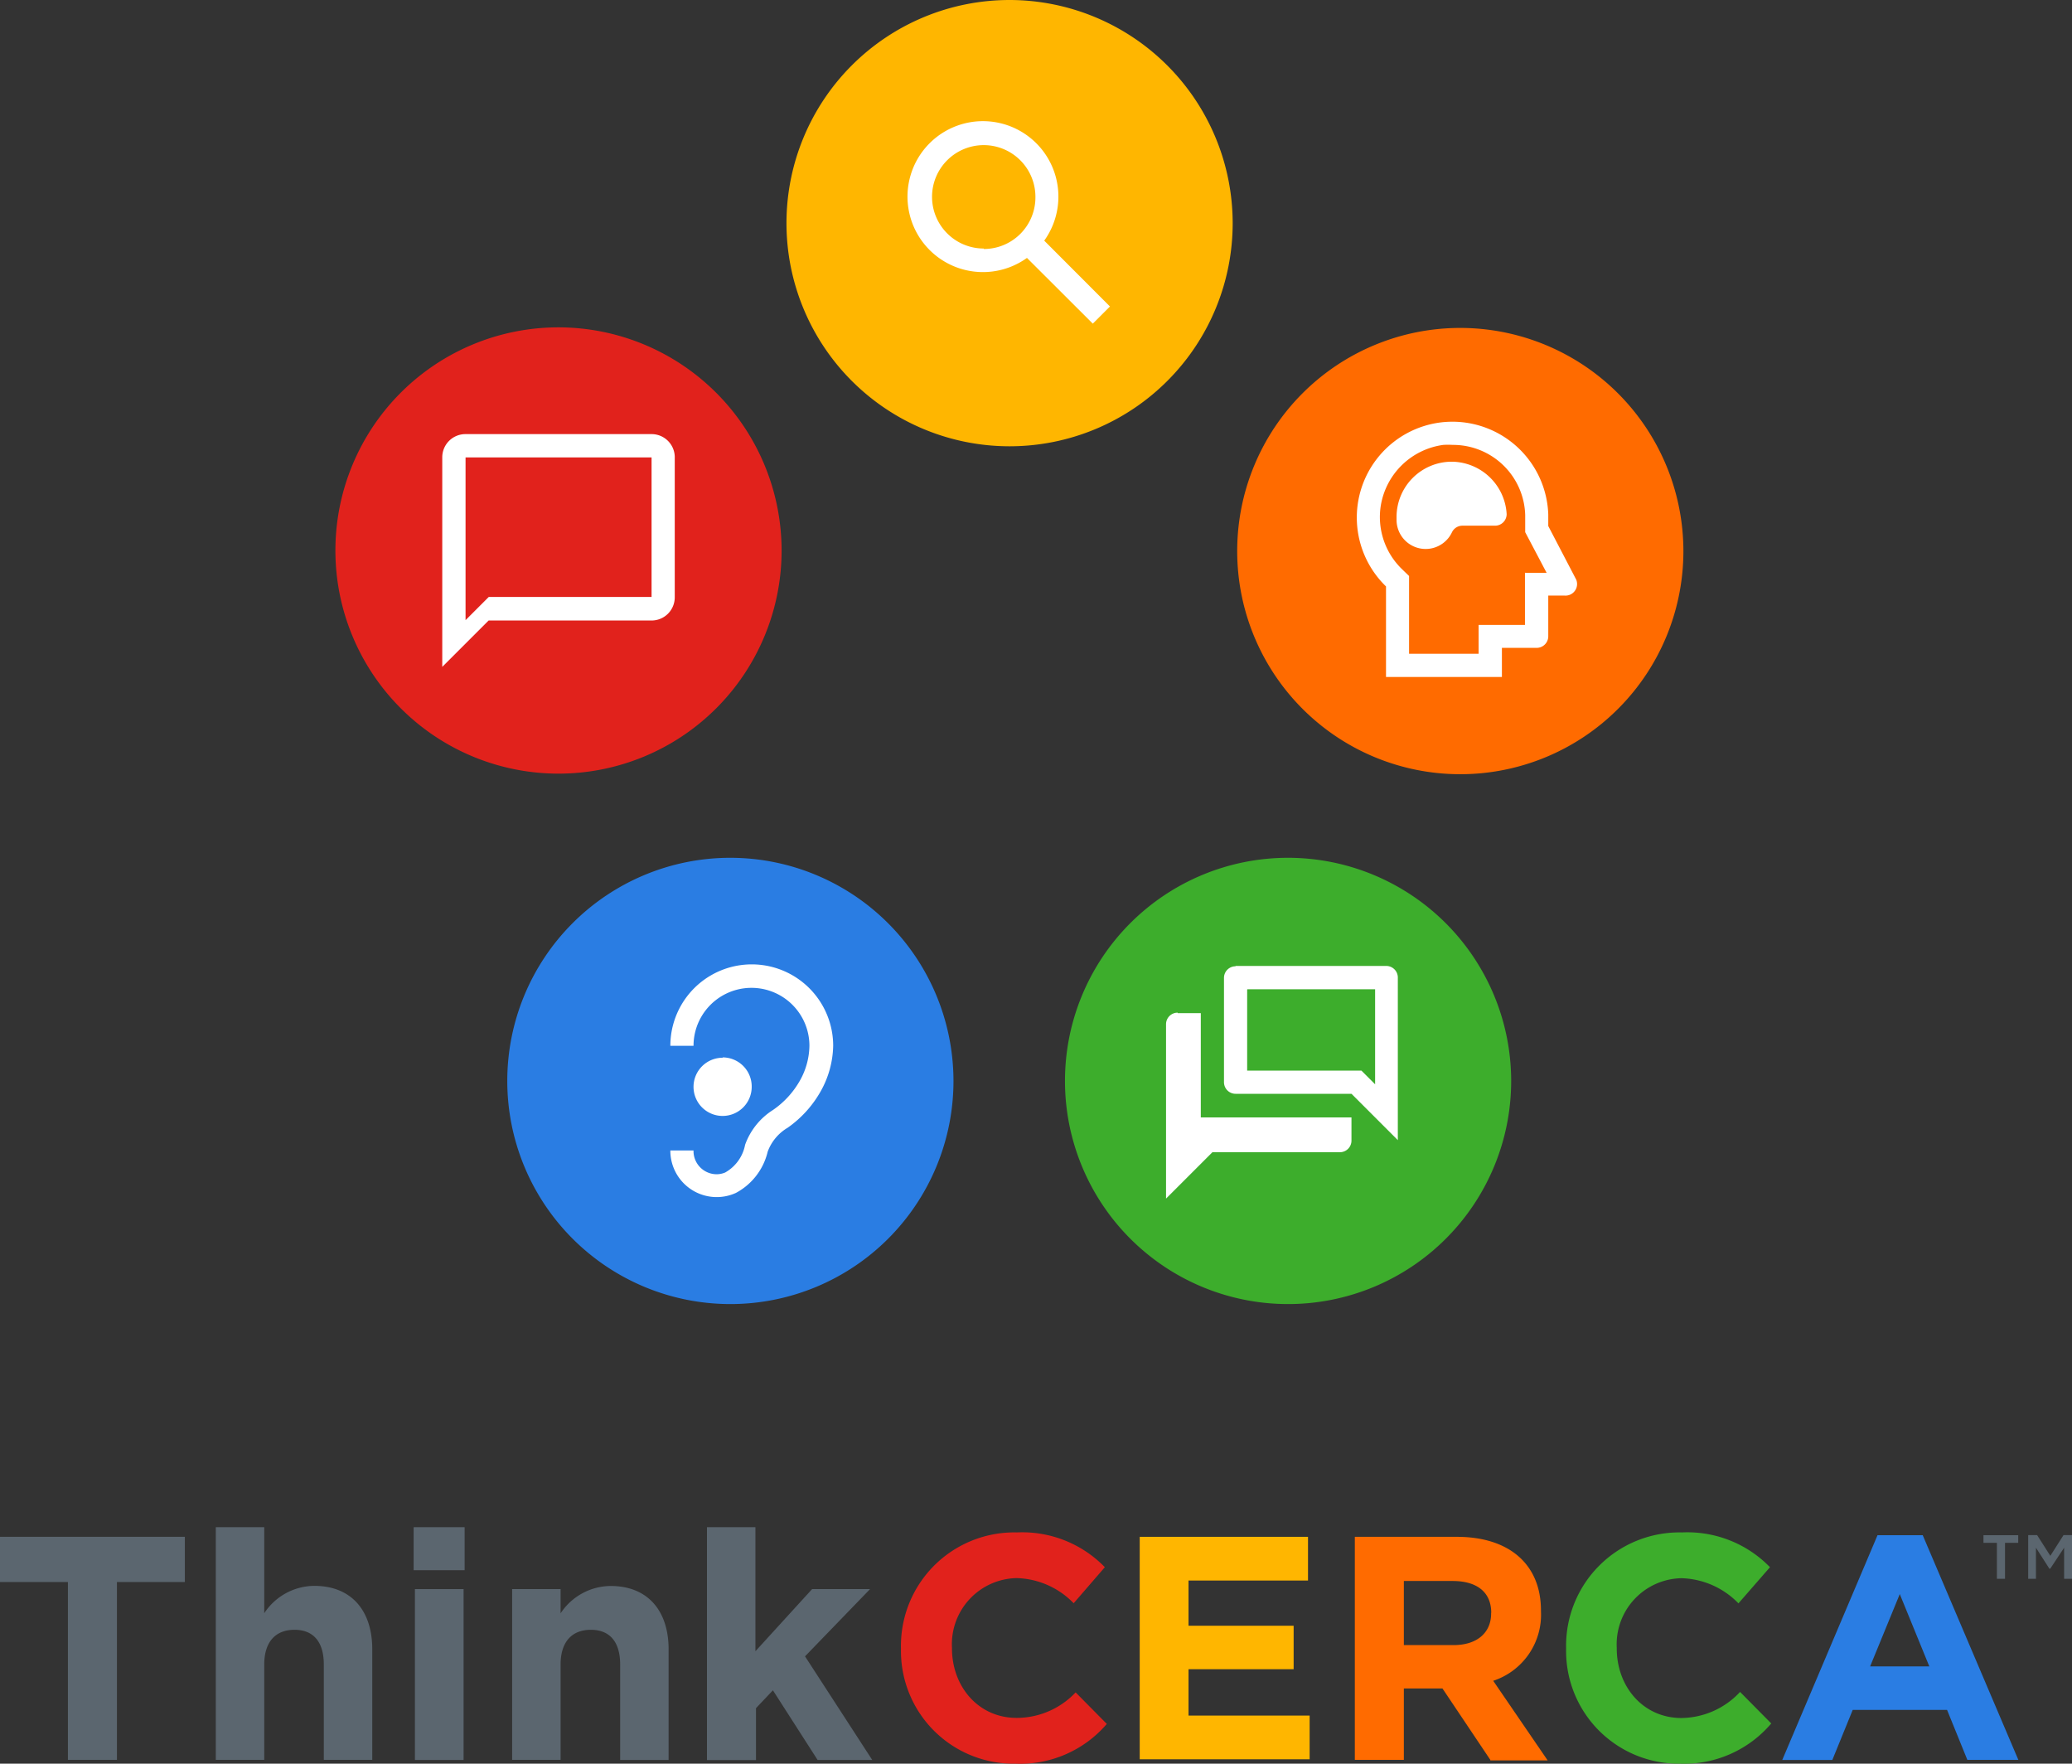<svg id="pentagon_grid" data-name="pentagon grid" xmlns="http://www.w3.org/2000/svg" viewBox="0 0 178.78 152.15"><rect x="0" y="0" width="178.78" height="152.15" fill="#333333" stroke="none"/><defs><style>.cls-1{fill:#5b666f;}.cls-2{fill:#e1221c;}.cls-3{fill:#ffb600;}.cls-4{fill:#ff6b00;}.cls-5{fill:#3dad2c;}.cls-6{fill:#2a7de3;}.cls-7{fill:#fff;}</style></defs><title>ThinkCERCA-logo-stacked</title><path class="cls-1" d="M10.09,136.48v15.34H5.86V136.48H0v-3.9H15.95v3.9H10.09Z"/><path class="cls-1" d="M27.94,151.82V143.6c0-2-.93-3-2.53-3s-2.61,1-2.61,3v8.22H18.62V131.75H22.8v7.42a5.21,5.21,0,0,1,4.32-2.36c3.16,0,5,2.09,5,5.47v9.54H27.94Z"/><path class="cls-1" d="M35.69,135.46v-3.71h4.4v3.71h-4.4Zm0.11,16.36V137.09H40v14.74H35.8Z"/><path class="cls-1" d="M53.51,151.82V143.6c0-2-.93-3-2.53-3s-2.61,1-2.61,3v8.22H44.19V137.09h4.18v2.09a5.22,5.22,0,0,1,4.32-2.36c3.16,0,5,2.09,5,5.47v9.54H53.51Z"/><path class="cls-1" d="M70.54,151.82l-3.85-6-1.46,1.54v4.48H61V131.75h4.18v10.7l4.89-5.36h5l-5.61,5.8,5.8,8.94H70.54Z"/><path class="cls-2" d="M87.61,152.15a9.72,9.72,0,0,1-9.87-9.9V142.2a9.78,9.78,0,0,1,10-10,9.93,9.93,0,0,1,7.59,3l-2.69,3.11a7.1,7.1,0,0,0-4.92-2.17,5.7,5.7,0,0,0-5.58,6v0.06c0,3.3,2.28,6,5.58,6A7,7,0,0,0,92.81,146l2.69,2.72A9.84,9.84,0,0,1,87.61,152.15Z"/><path class="cls-3" d="M98.34,151.82V132.58h14.52v3.77H102.55v3.9h9.07V144h-9.07v4H113v3.77H98.34Z"/><path class="cls-4" d="M128.59,151.82l-4.13-6.16h-3.33v6.16H116.9V132.58h8.8c4.54,0,7.26,2.39,7.26,6.35V139a6,6,0,0,1-4.12,6l4.7,6.87h-4.95Zm0.08-12.68c0-1.81-1.26-2.75-3.33-2.75h-4.21v5.53h4.29c2.06,0,3.24-1.1,3.24-2.72v-0.06Z"/><path class="cls-5" d="M145,152.15a9.72,9.72,0,0,1-9.87-9.9V142.2a9.78,9.78,0,0,1,10-10,9.93,9.93,0,0,1,7.59,3L150,138.32a7.1,7.1,0,0,0-4.92-2.17,5.7,5.7,0,0,0-5.58,6v0.06c0,3.3,2.28,6,5.58,6a7,7,0,0,0,5.06-2.25l2.69,2.72A9.84,9.84,0,0,1,145,152.15Z"/><path class="cls-6" d="M169.75,151.82L168,147.51h-8.14l-1.76,4.32h-4.32L162,132.44h3.9l8.25,19.38h-4.43Zm-5.83-14.3-2.56,6.24h5.11Z"/><path class="cls-1" d="M173,136.2H172.3V133.1h-1.16v-0.66h3v0.66H173v3.11Zm3.9-.87h-0.07l-1.16-1.81v2.68H175v-3.77h0.77l1.14,1.79,1.14-1.79h0.75v3.77h-0.7v-2.68Z"/><path class="cls-3" d="M87.11,0a19.25,19.25,0,1,0,19.25,19.25A19.27,19.27,0,0,0,87.11,0Z"/><path class="cls-7" d="M95.77,26.44L90.1,20.76a6.51,6.51,0,1,0-1.49,1.49l5.68,5.67Zm-10.89-5A4.46,4.46,0,1,1,89.34,17,4.45,4.45,0,0,1,84.88,21.48Z"/><path class="cls-5" d="M111.14,74a19.25,19.25,0,1,0,19.25,19.25A19.27,19.27,0,0,0,111.14,74Z"/><path class="cls-7" d="M107.65,85.34h11v8.2l-1.18-1.18h-9.86v-7m-1-2a1,1,0,0,0-1,1v9a1,1,0,0,0,1,1h10l4,4V84.33a1,1,0,0,0-1-1h-13Zm-5,4a1,1,0,0,0-1,1V103.4l4-4h11a1,1,0,0,0,1-1v-2h-13v-9h-2Z"/><path class="cls-2" d="M48.19,28.24A19.25,19.25,0,1,0,67.44,47.49,19.27,19.27,0,0,0,48.19,28.24Z"/><path class="cls-7" d="M56.22,37.45H40.16a2,2,0,0,0-2,2V57.53l4-4H56.22a2,2,0,0,0,2-2v-12A2,2,0,0,0,56.22,37.45Zm0,14.05H42.17l-2,2V39.46H56.22v12Z"/><path class="cls-4" d="M126,28.29a19.25,19.25,0,1,0,19.25,19.25A19.27,19.27,0,0,0,126,28.29Z"/><path class="cls-7" d="M136,50l-2.41-4.62v-1a8.28,8.28,0,0,0-8.27-8,8.59,8.59,0,0,0-1,.06,8.27,8.27,0,0,0-4.73,14.15V58.4h10V55.89h3a1,1,0,0,0,1-1V51.38H135A1,1,0,0,0,136,50Zm-4.42-.61v4.52h-4V56.4h-6V49.69l-0.61-.59a6.25,6.25,0,0,1-1.82-5.54,6.32,6.32,0,0,1,5.39-5.18,6.62,6.62,0,0,1,.8,0,6.23,6.23,0,0,1,6.26,6.06v1.47l1.85,3.51h-1.84Z"/><path class="cls-7" d="M125.27,39.83a4.77,4.77,0,0,0-4.77,4.77c0,0.08,0,.17,0,0.25a2.51,2.51,0,0,0,4.78,1.07h0a1,1,0,0,1,.9-0.57H129a1,1,0,0,0,1-1A4.79,4.79,0,0,0,125.27,39.83Z"/><path class="cls-6" d="M63,74A19.25,19.25,0,1,0,82.27,93.23,19.27,19.27,0,0,0,63,74Z"/><path class="cls-7" d="M59.84,99.25h-2a4,4,0,0,0,5.66,3.66,5.46,5.46,0,0,0,2.74-3.56,4,4,0,0,1,1.72-2.06,9.57,9.57,0,0,0,2.86-3.16,8.31,8.31,0,0,0,1.07-3.91,7,7,0,0,0-14.05,0h2a5,5,0,1,1,10,0,6.29,6.29,0,0,1-.82,3,7.63,7.63,0,0,1-2.33,2.54,5.91,5.91,0,0,0-2.4,3,3.49,3.49,0,0,1-1.72,2.39,1.91,1.91,0,0,1-.76.15A2,2,0,0,1,59.84,99.25Zm2.51-8a2.51,2.51,0,1,0,2.51,2.51A2.51,2.51,0,0,0,62.35,91.22Z"/></svg>
